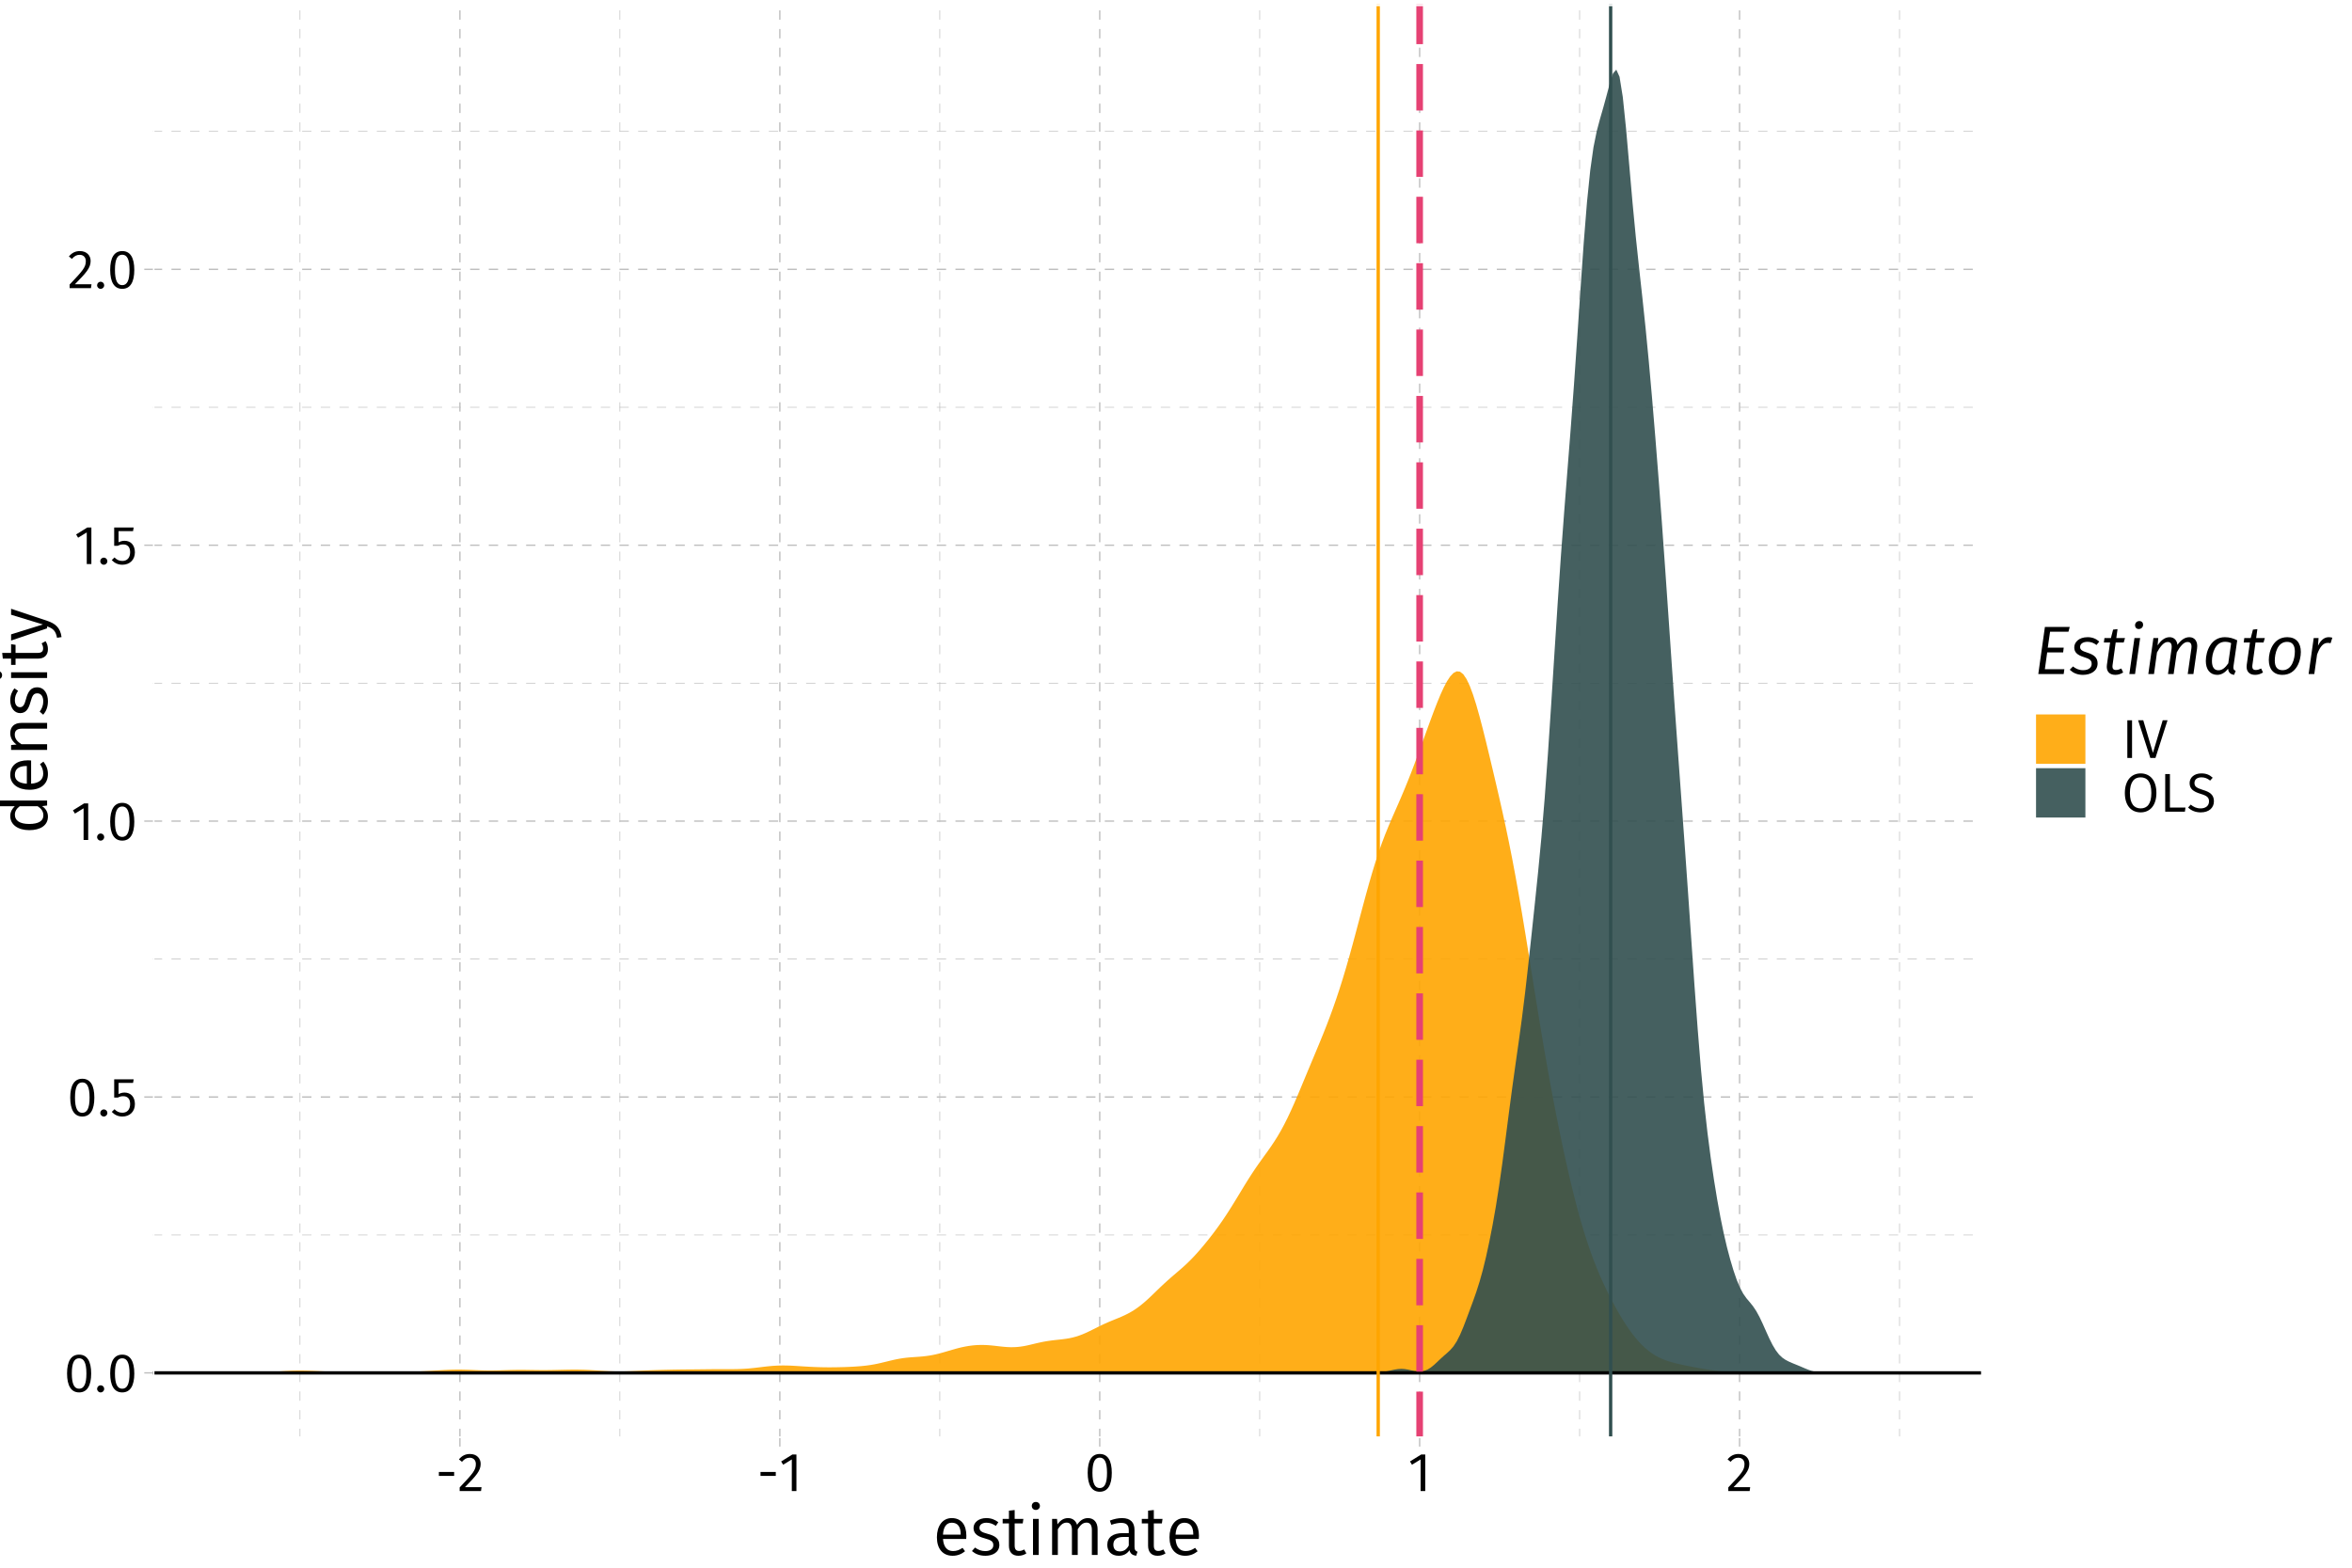 <?xml version="1.0" encoding="UTF-8"?>
<svg xmlns="http://www.w3.org/2000/svg" xmlns:xlink="http://www.w3.org/1999/xlink" width="756pt" height="504pt" viewBox="0 0 756 504" version="1.1">
<defs>
<g>
<symbol overflow="visible" id="glyph0-0">
<path style="stroke:none;" d="M 9.547 -18.469 L 2.156 -18.469 L 2.156 6.156 L 9.547 6.156 Z M 8.609 -17.562 L 8.609 5.25 L 3.125 5.25 L 3.125 -17.562 Z M 5.703 -7.938 C 5.016 -7.938 4.062 -7.719 4.062 -7.25 C 4.062 -7.016 4.219 -6.844 4.484 -6.844 C 4.562 -6.844 4.625 -6.859 4.719 -6.891 C 5.016 -7.031 5.266 -7.094 5.625 -7.094 C 6.516 -7.094 6.703 -6.562 6.703 -5.875 C 6.703 -4.938 6.375 -4.594 5.109 -4.516 L 5.109 -3.047 C 5.109 -2.781 5.312 -2.625 5.547 -2.625 C 5.75 -2.625 5.984 -2.781 5.984 -3.047 L 5.984 -3.828 C 7.156 -4.016 7.656 -4.688 7.656 -5.906 C 7.656 -6.969 7.219 -7.938 5.703 -7.938 Z M 5.547 -2.109 C 5.188 -2.109 4.922 -1.844 4.922 -1.5 C 4.922 -1.125 5.188 -0.844 5.547 -0.844 C 5.891 -0.844 6.156 -1.125 6.156 -1.5 C 6.156 -1.844 5.891 -2.109 5.547 -2.109 Z M 5.547 -2.109 "/>
</symbol>
<symbol overflow="visible" id="glyph0-1">
<path style="stroke:none;" d="M 4.891 -11.922 C 2.312 -11.922 1.016 -9.797 1.016 -5.875 C 1.016 -1.953 2.312 0.219 4.891 0.219 C 7.484 0.219 8.766 -1.953 8.766 -5.859 C 8.766 -9.781 7.484 -11.922 4.891 -11.922 Z M 4.891 -10.75 C 6.406 -10.75 7.234 -9.359 7.234 -5.859 C 7.234 -2.375 6.406 -0.969 4.891 -0.969 C 3.359 -0.969 2.547 -2.375 2.547 -5.875 C 2.547 -9.359 3.359 -10.75 4.891 -10.75 Z M 4.891 -10.75 "/>
</symbol>
<symbol overflow="visible" id="glyph0-2">
<path style="stroke:none;" d="M 2.016 -2.062 C 1.391 -2.062 0.891 -1.547 0.891 -0.938 C 0.891 -0.297 1.391 0.219 2.016 0.219 C 2.688 0.219 3.172 -0.297 3.172 -0.938 C 3.172 -1.547 2.688 -2.062 2.016 -2.062 Z M 2.016 -2.062 "/>
</symbol>
<symbol overflow="visible" id="glyph0-3">
<path style="stroke:none;" d="M 7.547 -11.75 L 1.281 -11.75 L 1.281 -5.875 L 2.453 -5.875 C 3.031 -6.172 3.5 -6.312 4.172 -6.312 C 5.438 -6.312 6.406 -5.641 6.406 -3.797 C 6.406 -2.016 5.438 -1 3.922 -1 C 2.875 -1 2.109 -1.375 1.375 -2.125 L 0.5 -1.266 C 1.391 -0.359 2.453 0.219 3.922 0.219 C 6.344 0.219 7.938 -1.422 7.938 -3.766 C 7.938 -6.094 6.594 -7.484 4.609 -7.484 C 3.938 -7.484 3.312 -7.312 2.688 -7 L 2.688 -10.594 L 7.344 -10.594 Z M 7.547 -11.75 "/>
</symbol>
<symbol overflow="visible" id="glyph0-4">
<path style="stroke:none;" d="M 5.562 -11.75 L 4.25 -11.75 L 0.656 -9.516 L 1.297 -8.469 L 4.078 -10.172 L 4.078 0 L 5.562 0 Z M 5.562 -11.75 "/>
</symbol>
<symbol overflow="visible" id="glyph0-5">
<path style="stroke:none;" d="M 4 -11.922 C 2.531 -11.922 1.422 -11.344 0.469 -10.188 L 1.438 -9.406 C 2.219 -10.297 2.906 -10.719 3.922 -10.719 C 5.109 -10.719 5.906 -9.953 5.906 -8.672 C 5.906 -6.719 4.891 -5.578 0.703 -1.172 L 0.703 0 L 7.562 0 L 7.734 -1.25 L 2.391 -1.25 C 6.062 -4.984 7.453 -6.516 7.453 -8.75 C 7.453 -10.562 6.125 -11.922 4 -11.922 Z M 4 -11.922 "/>
</symbol>
<symbol overflow="visible" id="glyph0-6">
<path style="stroke:none;" d="M 1.094 -4.875 L 6 -4.875 L 6 -6.141 L 1.094 -6.141 Z M 1.094 -4.875 "/>
</symbol>
<symbol overflow="visible" id="glyph0-7">
<path style="stroke:none;" d="M 3.328 -12.109 L 1.812 -12.109 L 1.812 0 L 3.328 0 Z M 3.328 -12.109 "/>
</symbol>
<symbol overflow="visible" id="glyph0-8">
<path style="stroke:none;" d="M 9.594 -12.109 L 8.047 -12.109 L 4.906 -1.641 L 1.797 -12.109 L 0.141 -12.109 L 4.062 0 L 5.719 0 Z M 9.594 -12.109 "/>
</symbol>
<symbol overflow="visible" id="glyph0-9">
<path style="stroke:none;" d="M 6.094 -12.312 C 3.094 -12.312 1.016 -10.016 1.016 -6.016 C 1.016 -1.969 3.078 0.219 6.094 0.219 C 9.109 0.219 11.156 -2.047 11.156 -6.031 C 11.156 -10.109 9.094 -12.312 6.094 -12.312 Z M 6.094 -11.047 C 8.219 -11.047 9.531 -9.578 9.531 -6.031 C 9.531 -2.5 8.203 -1.062 6.094 -1.062 C 4.047 -1.062 2.641 -2.5 2.641 -6.016 C 2.641 -9.578 4.016 -11.047 6.094 -11.047 Z M 6.094 -11.047 "/>
</symbol>
<symbol overflow="visible" id="glyph0-10">
<path style="stroke:none;" d="M 3.328 -12.109 L 1.812 -12.109 L 1.812 0 L 8.141 0 L 8.328 -1.344 L 3.328 -1.344 Z M 3.328 -12.109 "/>
</symbol>
<symbol overflow="visible" id="glyph0-11">
<path style="stroke:none;" d="M 4.734 -12.312 C 2.531 -12.312 0.984 -11.016 0.984 -9.203 C 0.984 -7.359 2.156 -6.453 4.547 -5.734 C 6.609 -5.109 7.219 -4.562 7.219 -3.312 C 7.219 -1.812 6.016 -1.062 4.547 -1.062 C 3.203 -1.062 2.25 -1.531 1.344 -2.281 L 0.5 -1.344 C 1.5 -0.375 2.828 0.219 4.562 0.219 C 7.219 0.219 8.797 -1.25 8.797 -3.359 C 8.797 -5.625 7.234 -6.406 5.25 -7 C 3.062 -7.672 2.547 -8.188 2.547 -9.25 C 2.547 -10.438 3.516 -11.047 4.797 -11.047 C 5.828 -11.047 6.672 -10.734 7.578 -10 L 8.406 -10.922 C 7.422 -11.828 6.391 -12.312 4.734 -12.312 Z M 4.734 -12.312 "/>
</symbol>
<symbol overflow="visible" id="glyph1-0">
<path style="stroke:none;" d="M 11.953 -23.094 L 2.703 -23.094 L 2.703 7.703 L 11.953 7.703 Z M 10.766 -21.953 L 10.766 6.562 L 3.922 6.562 L 3.922 -21.953 Z M 7.125 -9.922 C 6.266 -9.922 5.078 -9.656 5.078 -9.062 C 5.078 -8.781 5.281 -8.562 5.609 -8.562 C 5.703 -8.562 5.781 -8.578 5.891 -8.625 C 6.266 -8.797 6.578 -8.859 7.047 -8.859 C 8.141 -8.859 8.375 -8.203 8.375 -7.344 C 8.375 -6.188 7.969 -5.734 6.375 -5.656 L 6.375 -3.812 C 6.375 -3.469 6.641 -3.281 6.938 -3.281 C 7.188 -3.281 7.484 -3.469 7.484 -3.812 L 7.484 -4.797 C 8.953 -5.016 9.562 -5.859 9.562 -7.391 C 9.562 -8.719 9.016 -9.922 7.125 -9.922 Z M 6.938 -2.641 C 6.484 -2.641 6.156 -2.312 6.156 -1.875 C 6.156 -1.406 6.484 -1.062 6.938 -1.062 C 7.375 -1.062 7.703 -1.406 7.703 -1.875 C 7.703 -2.312 7.375 -2.641 6.938 -2.641 Z M 6.938 -2.641 "/>
</symbol>
<symbol overflow="visible" id="glyph1-1">
<path style="stroke:none;" d="M 10.766 -6.156 C 10.766 -9.656 9.156 -11.844 6.047 -11.844 C 3.109 -11.844 1.297 -9.312 1.297 -5.672 C 1.297 -2 3.172 0.266 6.359 0.266 C 7.938 0.266 9.219 -0.281 10.344 -1.188 L 9.531 -2.281 C 8.516 -1.578 7.656 -1.25 6.484 -1.25 C 4.734 -1.25 3.453 -2.359 3.25 -5.141 L 10.719 -5.141 C 10.734 -5.391 10.766 -5.766 10.766 -6.156 Z M 8.938 -6.516 L 3.25 -6.516 C 3.406 -9.219 4.484 -10.359 6.094 -10.359 C 8.016 -10.359 8.938 -9.016 8.938 -6.688 Z M 8.938 -6.516 "/>
</symbol>
<symbol overflow="visible" id="glyph1-2">
<path style="stroke:none;" d="M 5.219 -11.844 C 2.859 -11.844 1.125 -10.516 1.125 -8.688 C 1.125 -7.062 2.109 -6.031 4.594 -5.375 C 6.891 -4.75 7.484 -4.312 7.484 -3.109 C 7.484 -1.938 6.453 -1.234 4.906 -1.234 C 3.609 -1.234 2.547 -1.672 1.609 -2.375 L 0.609 -1.25 C 1.625 -0.375 2.984 0.266 4.953 0.266 C 7.281 0.266 9.422 -0.859 9.422 -3.219 C 9.422 -5.234 8.047 -6.156 5.609 -6.797 C 3.703 -7.297 3.031 -7.75 3.031 -8.734 C 3.031 -9.719 3.922 -10.359 5.281 -10.359 C 6.375 -10.359 7.266 -10.031 8.297 -9.344 L 9.094 -10.516 C 7.984 -11.359 6.797 -11.844 5.219 -11.844 Z M 5.219 -11.844 "/>
</symbol>
<symbol overflow="visible" id="glyph1-3">
<path style="stroke:none;" d="M 7.156 -1.766 C 6.578 -1.438 6.094 -1.281 5.547 -1.281 C 4.516 -1.281 4.094 -1.844 4.094 -3.062 L 4.094 -10.141 L 6.688 -10.141 L 6.891 -11.578 L 4.094 -11.578 L 4.094 -14.438 L 2.25 -14.234 L 2.25 -11.578 L 0.234 -11.578 L 0.234 -10.141 L 2.25 -10.141 L 2.25 -2.969 C 2.25 -0.859 3.391 0.266 5.297 0.266 C 6.266 0.266 7.109 0 7.859 -0.5 Z M 7.156 -1.766 "/>
</symbol>
<symbol overflow="visible" id="glyph1-4">
<path style="stroke:none;" d="M 3.062 -17.031 C 2.281 -17.031 1.766 -16.484 1.766 -15.75 C 1.766 -15.031 2.281 -14.469 3.062 -14.469 C 3.844 -14.469 4.375 -15.031 4.375 -15.75 C 4.375 -16.484 3.844 -17.031 3.062 -17.031 Z M 4 -11.578 L 2.156 -11.578 L 2.156 0 L 4 0 Z M 4 -11.578 "/>
</symbol>
<symbol overflow="visible" id="glyph1-5">
<path style="stroke:none;" d="M 13.688 -11.844 C 12.125 -11.844 11.016 -10.953 10.188 -9.688 C 9.766 -11.016 8.734 -11.844 7.281 -11.844 C 5.781 -11.844 4.703 -11.016 3.891 -9.828 L 3.734 -11.578 L 2.156 -11.578 L 2.156 0 L 4 0 L 4 -8.25 C 4.797 -9.531 5.562 -10.391 6.844 -10.391 C 7.781 -10.391 8.531 -9.812 8.531 -8.031 L 8.531 0 L 10.391 0 L 10.391 -8.25 C 11.203 -9.531 11.953 -10.391 13.25 -10.391 C 14.188 -10.391 14.938 -9.812 14.938 -8.031 L 14.938 0 L 16.781 0 L 16.781 -8.297 C 16.781 -10.469 15.578 -11.844 13.688 -11.844 Z M 13.688 -11.844 "/>
</symbol>
<symbol overflow="visible" id="glyph1-6">
<path style="stroke:none;" d="M 9.812 -2.656 L 9.812 -8.031 C 9.812 -10.422 8.562 -11.844 5.812 -11.844 C 4.531 -11.844 3.281 -11.578 1.891 -11.047 L 2.359 -9.688 C 3.547 -10.094 4.594 -10.312 5.484 -10.312 C 7.156 -10.312 7.969 -9.656 7.969 -7.938 L 7.969 -7.016 L 6.078 -7.016 C 2.906 -7.016 1.062 -5.703 1.062 -3.234 C 1.062 -1.172 2.422 0.266 4.703 0.266 C 6.141 0.266 7.375 -0.281 8.188 -1.516 C 8.484 -0.359 9.219 0.109 10.344 0.266 L 10.781 -1.031 C 10.156 -1.25 9.812 -1.578 9.812 -2.656 Z M 5.125 -1.141 C 3.734 -1.141 3.016 -1.906 3.016 -3.328 C 3.016 -4.969 4.156 -5.781 6.312 -5.781 L 7.969 -5.781 L 7.969 -3.031 C 7.297 -1.781 6.375 -1.141 5.125 -1.141 Z M 5.125 -1.141 "/>
</symbol>
<symbol overflow="visible" id="glyph2-0">
<path style="stroke:none;" d="M -23.094 -11.953 L -23.094 -2.703 L 7.703 -2.703 L 7.703 -11.953 Z M -21.953 -10.766 L 6.562 -10.766 L 6.562 -3.922 L -21.953 -3.922 Z M -9.922 -7.125 C -9.922 -6.266 -9.656 -5.078 -9.062 -5.078 C -8.781 -5.078 -8.562 -5.281 -8.562 -5.609 C -8.562 -5.703 -8.578 -5.781 -8.625 -5.891 C -8.797 -6.266 -8.859 -6.578 -8.859 -7.047 C -8.859 -8.141 -8.203 -8.375 -7.344 -8.375 C -6.188 -8.375 -5.734 -7.969 -5.656 -6.375 L -3.812 -6.375 C -3.469 -6.375 -3.281 -6.641 -3.281 -6.938 C -3.281 -7.188 -3.469 -7.484 -3.812 -7.484 L -4.797 -7.484 C -5.016 -8.953 -5.859 -9.562 -7.391 -9.562 C -8.719 -9.562 -9.922 -9.016 -9.922 -7.125 Z M -2.641 -6.938 C -2.641 -6.484 -2.312 -6.156 -1.875 -6.156 C -1.406 -6.156 -1.062 -6.484 -1.062 -6.938 C -1.062 -7.375 -1.406 -7.703 -1.875 -7.703 C -2.312 -7.703 -2.641 -7.375 -2.641 -6.938 Z M -2.641 -6.938 "/>
</symbol>
<symbol overflow="visible" id="glyph2-1">
<path style="stroke:none;" d="M -16.453 -9.094 L -10.391 -9.094 C -11.172 -8.344 -11.844 -7.344 -11.844 -5.938 C -11.844 -3.109 -9.281 -1.406 -5.734 -1.406 C -2.109 -1.406 0.266 -2.969 0.266 -5.766 C 0.266 -7.234 -0.484 -8.406 -1.625 -9.125 L 0 -9.328 L 0 -10.938 L -16.234 -10.938 Z M -1.203 -6.141 C -1.203 -4.406 -2.688 -3.391 -5.766 -3.391 C -8.844 -3.391 -10.359 -4.531 -10.359 -6.344 C -10.359 -7.547 -9.75 -8.375 -8.797 -9.094 L -3.031 -9.094 C -1.875 -8.312 -1.203 -7.484 -1.203 -6.141 Z M -1.203 -6.141 "/>
</symbol>
<symbol overflow="visible" id="glyph2-2">
<path style="stroke:none;" d="M -6.156 -10.766 C -9.656 -10.766 -11.844 -9.156 -11.844 -6.047 C -11.844 -3.109 -9.312 -1.297 -5.672 -1.297 C -2 -1.297 0.266 -3.172 0.266 -6.359 C 0.266 -7.938 -0.281 -9.219 -1.188 -10.344 L -2.281 -9.531 C -1.578 -8.516 -1.25 -7.656 -1.25 -6.484 C -1.25 -4.734 -2.359 -3.453 -5.141 -3.25 L -5.141 -10.719 C -5.391 -10.734 -5.766 -10.766 -6.156 -10.766 Z M -6.516 -8.938 L -6.516 -3.25 C -9.219 -3.406 -10.359 -4.484 -10.359 -6.094 C -10.359 -8.016 -9.016 -8.938 -6.688 -8.938 Z M -6.516 -8.938 "/>
</symbol>
<symbol overflow="visible" id="glyph2-3">
<path style="stroke:none;" d="M -11.844 -7.531 C -11.844 -5.969 -11.016 -4.75 -9.828 -3.891 L -11.578 -3.734 L -11.578 -2.156 L 0 -2.156 L 0 -4 L -8.25 -4 C -9.531 -4.797 -10.391 -5.719 -10.391 -7.078 C -10.391 -8.266 -9.812 -9 -8.031 -9 L 0 -9 L 0 -10.844 L -8.297 -10.844 C -10.5 -10.844 -11.844 -9.641 -11.844 -7.531 Z M -11.844 -7.531 "/>
</symbol>
<symbol overflow="visible" id="glyph2-4">
<path style="stroke:none;" d="M -11.844 -5.219 C -11.844 -2.859 -10.516 -1.125 -8.688 -1.125 C -7.062 -1.125 -6.031 -2.109 -5.375 -4.594 C -4.75 -6.891 -4.312 -7.484 -3.109 -7.484 C -1.938 -7.484 -1.234 -6.453 -1.234 -4.906 C -1.234 -3.609 -1.672 -2.547 -2.375 -1.609 L -1.25 -0.609 C -0.375 -1.625 0.266 -2.984 0.266 -4.953 C 0.266 -7.281 -0.859 -9.422 -3.219 -9.422 C -5.234 -9.422 -6.156 -8.047 -6.797 -5.609 C -7.297 -3.703 -7.75 -3.031 -8.734 -3.031 C -9.719 -3.031 -10.359 -3.922 -10.359 -5.281 C -10.359 -6.375 -10.031 -7.266 -9.344 -8.297 L -10.516 -9.094 C -11.359 -7.984 -11.844 -6.797 -11.844 -5.219 Z M -11.844 -5.219 "/>
</symbol>
<symbol overflow="visible" id="glyph2-5">
<path style="stroke:none;" d="M -17.031 -3.062 C -17.031 -2.281 -16.484 -1.766 -15.75 -1.766 C -15.031 -1.766 -14.469 -2.281 -14.469 -3.062 C -14.469 -3.844 -15.031 -4.375 -15.75 -4.375 C -16.484 -4.375 -17.031 -3.844 -17.031 -3.062 Z M -11.578 -4 L -11.578 -2.156 L 0 -2.156 L 0 -4 Z M -11.578 -4 "/>
</symbol>
<symbol overflow="visible" id="glyph2-6">
<path style="stroke:none;" d="M -1.766 -7.156 C -1.438 -6.578 -1.281 -6.094 -1.281 -5.547 C -1.281 -4.516 -1.844 -4.094 -3.062 -4.094 L -10.141 -4.094 L -10.141 -6.688 L -11.578 -6.891 L -11.578 -4.094 L -14.438 -4.094 L -14.234 -2.25 L -11.578 -2.25 L -11.578 -0.234 L -10.141 -0.234 L -10.141 -2.25 L -2.969 -2.25 C -0.859 -2.25 0.266 -3.391 0.266 -5.297 C 0.266 -6.266 0 -7.109 -0.5 -7.859 Z M -1.766 -7.156 "/>
</symbol>
<symbol overflow="visible" id="glyph2-7">
<path style="stroke:none;" d="M -11.578 -10.453 L -11.578 -8.531 L -1.344 -5.406 L -11.578 -2.219 L -11.578 -0.234 L 0 -4.156 L 0 -4.797 C 1.844 -4.109 2.75 -3.469 3.188 -1.125 L 4.641 -1.344 C 4.25 -4.438 2.531 -5.734 0.062 -6.562 Z M -11.578 -10.453 "/>
</symbol>
<symbol overflow="visible" id="glyph3-0">
<path style="stroke:none;" d="M 14.297 -23.094 L 5.125 -23.094 L 0.766 7.703 L 9.938 7.703 Z M 12.938 -21.953 L 8.906 6.562 L 2.141 6.562 L 6.156 -21.953 Z M 7.562 -9.922 C 6.75 -9.922 5.594 -9.719 5.516 -9.172 C 5.453 -8.844 5.672 -8.562 6.047 -8.562 C 6.094 -8.562 6.188 -8.562 6.312 -8.578 C 6.672 -8.781 7 -8.859 7.5 -8.859 C 8.562 -8.859 8.672 -8.266 8.562 -7.453 C 8.375 -6.25 7.875 -5.734 6.266 -5.656 L 6.047 -3.875 C 6 -3.547 6.266 -3.281 6.594 -3.281 C 6.812 -3.281 7.109 -3.406 7.156 -3.734 L 7.328 -4.797 C 8.828 -5.016 9.5 -5.781 9.703 -7.281 C 9.906 -8.641 9.484 -9.922 7.562 -9.922 Z M 6.359 -2.641 C 5.969 -2.641 5.625 -2.375 5.594 -1.984 C 5.5 -1.469 5.812 -1.062 6.297 -1.062 C 6.688 -1.062 7.016 -1.344 7.078 -1.766 C 7.156 -2.25 6.844 -2.641 6.359 -2.641 Z M 6.359 -2.641 "/>
</symbol>
<symbol overflow="visible" id="glyph3-1">
<path style="stroke:none;" d="M 11.547 -15.141 L 3.562 -15.141 L 1.438 0 L 9.594 0 L 9.812 -1.547 L 3.547 -1.547 L 4.297 -6.953 L 9.422 -6.953 L 9.609 -8.484 L 4.484 -8.484 L 5.219 -13.594 L 11.125 -13.594 Z M 11.547 -15.141 "/>
</symbol>
<symbol overflow="visible" id="glyph3-2">
<path style="stroke:none;" d="M 5.766 -11.844 C 2.859 -11.844 1.469 -10.141 1.469 -8.578 C 1.469 -7.047 2.328 -6.141 4.578 -5.438 C 6.469 -4.859 7.062 -4.422 7.062 -3.234 C 7.062 -2.312 6.359 -1.234 4.312 -1.234 C 2.984 -1.234 1.938 -1.719 1.062 -2.438 L 0.016 -1.391 C 0.922 -0.5 2.25 0.266 4.25 0.266 C 6.75 0.266 8.969 -0.953 8.969 -3.406 C 8.969 -5.219 7.922 -6.156 5.719 -6.859 C 4.062 -7.375 3.344 -7.766 3.344 -8.688 C 3.344 -9.719 4.297 -10.359 5.734 -10.359 C 6.797 -10.359 7.75 -10.016 8.609 -9.328 L 9.5 -10.422 C 8.531 -11.312 7.344 -11.844 5.766 -11.844 Z M 5.766 -11.844 "/>
</symbol>
<symbol overflow="visible" id="glyph3-3">
<path style="stroke:none;" d="M 4.641 -10.141 L 7.219 -10.141 L 7.641 -11.578 L 4.844 -11.578 L 5.234 -14.438 L 3.812 -14.281 L 3.109 -11.578 L 1.031 -11.578 L 0.844 -10.141 L 2.844 -10.141 L 1.828 -3.031 C 1.516 -0.922 2.578 0.266 4.516 0.266 C 5.391 0.266 6.219 0.016 7.047 -0.5 L 6.453 -1.781 C 5.828 -1.469 5.328 -1.297 4.734 -1.297 C 3.812 -1.297 3.469 -1.797 3.656 -3.016 Z M 4.641 -10.141 "/>
</symbol>
<symbol overflow="visible" id="glyph3-4">
<path style="stroke:none;" d="M 4.328 -14.469 C 5.125 -14.469 5.734 -15.062 5.734 -15.859 C 5.734 -16.516 5.281 -17.031 4.531 -17.031 C 3.734 -17.031 3.141 -16.438 3.141 -15.641 C 3.141 -14.984 3.609 -14.469 4.328 -14.469 Z M 4.781 -11.578 L 2.953 -11.578 L 1.312 0 L 3.141 0 Z M 4.781 -11.578 "/>
</symbol>
<symbol overflow="visible" id="glyph3-5">
<path style="stroke:none;" d="M 14.516 -11.844 C 13.047 -11.844 11.812 -10.953 10.672 -9.375 C 10.516 -10.984 9.453 -11.844 8.156 -11.844 C 6.594 -11.844 5.375 -10.797 4.297 -9.203 L 4.516 -11.578 L 2.953 -11.578 L 1.312 0 L 3.141 0 L 4.094 -6.938 C 5.062 -8.688 6.219 -10.297 7.531 -10.297 C 8.375 -10.297 9.016 -9.875 8.781 -8.094 L 7.641 0 L 9.453 0 L 10.453 -6.969 C 11.438 -8.719 12.609 -10.297 13.875 -10.297 C 14.766 -10.297 15.406 -9.875 15.141 -8.094 L 13.984 0 L 15.812 0 L 16.984 -8.234 C 17.297 -10.422 16.266 -11.844 14.516 -11.844 Z M 14.516 -11.844 "/>
</symbol>
<symbol overflow="visible" id="glyph3-6">
<path style="stroke:none;" d="M 7.266 -11.844 C 2.797 -11.844 1.141 -7.344 1.141 -4.188 C 1.141 -1.5 2.469 0.266 4.812 0.266 C 6.203 0.266 7.406 -0.531 8.297 -1.719 C 8.406 -0.438 9.109 0.094 10.234 0.266 L 10.734 -1.016 C 10.016 -1.297 9.922 -1.766 10.047 -2.625 L 11.234 -10.844 C 9.969 -11.469 8.75 -11.844 7.266 -11.844 Z M 7.297 -10.359 C 8.125 -10.359 8.672 -10.234 9.281 -9.938 L 8.359 -3.438 C 7.453 -2.141 6.516 -1.203 5.188 -1.203 C 3.875 -1.203 3.109 -2.156 3.109 -4.188 C 3.109 -6.781 4.25 -10.359 7.297 -10.359 Z M 7.297 -10.359 "/>
</symbol>
<symbol overflow="visible" id="glyph3-7">
<path style="stroke:none;" d="M 5.562 0.266 C 10.078 0.266 11.484 -4.266 11.484 -7.078 C 11.484 -10.031 9.969 -11.844 7.125 -11.844 C 2.641 -11.844 1.188 -7.375 1.188 -4.516 C 1.188 -1.562 2.734 0.266 5.562 0.266 Z M 5.609 -1.234 C 3.984 -1.234 3.109 -2.219 3.109 -4.312 C 3.109 -6.578 3.953 -10.344 7.062 -10.344 C 8.688 -10.344 9.562 -9.344 9.562 -7.266 C 9.562 -5 8.719 -1.234 5.609 -1.234 Z M 5.609 -1.234 "/>
</symbol>
<symbol overflow="visible" id="glyph3-8">
<path style="stroke:none;" d="M 7.766 -11.844 C 6.406 -11.844 5.219 -10.938 4.328 -9.094 L 4.516 -11.578 L 2.953 -11.578 L 1.312 0 L 3.141 0 L 4.031 -6.25 C 4.891 -8.625 5.922 -10.016 7.453 -10.016 C 7.812 -10.016 8.078 -9.984 8.375 -9.906 L 8.938 -11.688 C 8.609 -11.766 8.203 -11.844 7.766 -11.844 Z M 7.766 -11.844 "/>
</symbol>
</g>
<clipPath id="clip1">
  <path d="M 49.113 1.441 L 638 1.441 L 638 463 L 49.113 463 Z M 49.113 1.441 "/>
</clipPath>
<clipPath id="clip2">
  <path d="M 49.113 396 L 638 396 L 638 398 L 49.113 398 Z M 49.113 396 "/>
</clipPath>
<clipPath id="clip3">
  <path d="M 49.113 308 L 638 308 L 638 309 L 49.113 309 Z M 49.113 308 "/>
</clipPath>
<clipPath id="clip4">
  <path d="M 49.113 219 L 638 219 L 638 220 L 49.113 220 Z M 49.113 219 "/>
</clipPath>
<clipPath id="clip5">
  <path d="M 49.113 130 L 638 130 L 638 132 L 49.113 132 Z M 49.113 130 "/>
</clipPath>
<clipPath id="clip6">
  <path d="M 49.113 42 L 638 42 L 638 43 L 49.113 43 Z M 49.113 42 "/>
</clipPath>
<clipPath id="clip7">
  <path d="M 96 1.441 L 97 1.441 L 97 463 L 96 463 Z M 96 1.441 "/>
</clipPath>
<clipPath id="clip8">
  <path d="M 199 1.441 L 200 1.441 L 200 463 L 199 463 Z M 199 1.441 "/>
</clipPath>
<clipPath id="clip9">
  <path d="M 301 1.441 L 303 1.441 L 303 463 L 301 463 Z M 301 1.441 "/>
</clipPath>
<clipPath id="clip10">
  <path d="M 404 1.441 L 406 1.441 L 406 463 L 404 463 Z M 404 1.441 "/>
</clipPath>
<clipPath id="clip11">
  <path d="M 507 1.441 L 508 1.441 L 508 463 L 507 463 Z M 507 1.441 "/>
</clipPath>
<clipPath id="clip12">
  <path d="M 610 1.441 L 611 1.441 L 611 463 L 610 463 Z M 610 1.441 "/>
</clipPath>
<clipPath id="clip13">
  <path d="M 49.113 441 L 638 441 L 638 442 L 49.113 442 Z M 49.113 441 "/>
</clipPath>
<clipPath id="clip14">
  <path d="M 49.113 352 L 638 352 L 638 353 L 49.113 353 Z M 49.113 352 "/>
</clipPath>
<clipPath id="clip15">
  <path d="M 49.113 263 L 638 263 L 638 265 L 49.113 265 Z M 49.113 263 "/>
</clipPath>
<clipPath id="clip16">
  <path d="M 49.113 175 L 638 175 L 638 176 L 49.113 176 Z M 49.113 175 "/>
</clipPath>
<clipPath id="clip17">
  <path d="M 49.113 86 L 638 86 L 638 87 L 49.113 87 Z M 49.113 86 "/>
</clipPath>
<clipPath id="clip18">
  <path d="M 147 1.441 L 149 1.441 L 149 463 L 147 463 Z M 147 1.441 "/>
</clipPath>
<clipPath id="clip19">
  <path d="M 250 1.441 L 251 1.441 L 251 463 L 250 463 Z M 250 1.441 "/>
</clipPath>
<clipPath id="clip20">
  <path d="M 353 1.441 L 354 1.441 L 354 463 L 353 463 Z M 353 1.441 "/>
</clipPath>
<clipPath id="clip21">
  <path d="M 456 1.441 L 457 1.441 L 457 463 L 456 463 Z M 456 1.441 "/>
</clipPath>
<clipPath id="clip22">
  <path d="M 558 1.441 L 560 1.441 L 560 463 L 558 463 Z M 558 1.441 "/>
</clipPath>
<clipPath id="clip23">
  <path d="M 49.113 440 L 638 440 L 638 442 L 49.113 442 Z M 49.113 440 "/>
</clipPath>
<clipPath id="clip24">
  <path d="M 455 1.441 L 458 1.441 L 458 463.328 L 455 463.328 Z M 455 1.441 "/>
</clipPath>
<clipPath id="clip25">
  <path d="M 517 1.441 L 519 1.441 L 519 463 L 517 463 Z M 517 1.441 "/>
</clipPath>
<clipPath id="clip26">
  <path d="M 442 1.441 L 444 1.441 L 444 463 L 442 463 Z M 442 1.441 "/>
</clipPath>
<clipPath id="clip27">
  <path d="M 49.113 1.441 L 638 1.441 L 638 463 L 49.113 463 Z M 49.113 1.441 "/>
</clipPath>
</defs>
<g id="surface59">
<rect x="0" y="0" width="756" height="504" style="fill:rgb(100%,100%,100%);fill-opacity:1;stroke:none;"/>
<rect x="0" y="0" width="756" height="504" style="fill:rgb(100%,100%,100%);fill-opacity:1;stroke:none;"/>
<g clip-path="url(#clip1)" clip-rule="nonzero">
<path style="fill:none;stroke-width:1.067;stroke-linecap:round;stroke-linejoin:round;stroke:rgb(100%,100%,100%);stroke-opacity:1;stroke-miterlimit:10;" d="M 49.113 462.328 L 637.293 462.328 L 637.293 1.441 L 49.113 1.441 Z M 49.113 462.328 "/>
</g>
<g clip-path="url(#clip2)" clip-rule="nonzero">
<path style="fill:none;stroke-width:0.213;stroke-linecap:butt;stroke-linejoin:round;stroke:rgb(74.51%,74.51%,74.51%);stroke-opacity:1;stroke-dasharray:3,3;stroke-miterlimit:10;" d="M 49.113 397.027 L 637.293 397.027 "/>
</g>
<g clip-path="url(#clip3)" clip-rule="nonzero">
<path style="fill:none;stroke-width:0.213;stroke-linecap:butt;stroke-linejoin:round;stroke:rgb(74.51%,74.51%,74.51%);stroke-opacity:1;stroke-dasharray:3,3;stroke-miterlimit:10;" d="M 49.113 308.332 L 637.293 308.332 "/>
</g>
<g clip-path="url(#clip4)" clip-rule="nonzero">
<path style="fill:none;stroke-width:0.213;stroke-linecap:butt;stroke-linejoin:round;stroke:rgb(74.51%,74.51%,74.51%);stroke-opacity:1;stroke-dasharray:3,3;stroke-miterlimit:10;" d="M 49.113 219.633 L 637.293 219.633 "/>
</g>
<g clip-path="url(#clip5)" clip-rule="nonzero">
<path style="fill:none;stroke-width:0.213;stroke-linecap:butt;stroke-linejoin:round;stroke:rgb(74.51%,74.51%,74.51%);stroke-opacity:1;stroke-dasharray:3,3;stroke-miterlimit:10;" d="M 49.113 130.938 L 637.293 130.938 "/>
</g>
<g clip-path="url(#clip6)" clip-rule="nonzero">
<path style="fill:none;stroke-width:0.213;stroke-linecap:butt;stroke-linejoin:round;stroke:rgb(74.51%,74.51%,74.51%);stroke-opacity:1;stroke-dasharray:3,3;stroke-miterlimit:10;" d="M 49.113 42.238 L 637.293 42.238 "/>
</g>
<g clip-path="url(#clip7)" clip-rule="nonzero">
<path style="fill:none;stroke-width:0.213;stroke-linecap:butt;stroke-linejoin:round;stroke:rgb(74.51%,74.51%,74.51%);stroke-opacity:1;stroke-dasharray:3,3;stroke-miterlimit:10;" d="M 96.414 462.328 L 96.414 1.441 "/>
</g>
<g clip-path="url(#clip8)" clip-rule="nonzero">
<path style="fill:none;stroke-width:0.213;stroke-linecap:butt;stroke-linejoin:round;stroke:rgb(74.51%,74.51%,74.51%);stroke-opacity:1;stroke-dasharray:3,3;stroke-miterlimit:10;" d="M 199.242 462.328 L 199.242 1.441 "/>
</g>
<g clip-path="url(#clip9)" clip-rule="nonzero">
<path style="fill:none;stroke-width:0.213;stroke-linecap:butt;stroke-linejoin:round;stroke:rgb(74.51%,74.51%,74.51%);stroke-opacity:1;stroke-dasharray:3,3;stroke-miterlimit:10;" d="M 302.074 462.328 L 302.074 1.441 "/>
</g>
<g clip-path="url(#clip10)" clip-rule="nonzero">
<path style="fill:none;stroke-width:0.213;stroke-linecap:butt;stroke-linejoin:round;stroke:rgb(74.51%,74.51%,74.51%);stroke-opacity:1;stroke-dasharray:3,3;stroke-miterlimit:10;" d="M 404.902 462.328 L 404.902 1.441 "/>
</g>
<g clip-path="url(#clip11)" clip-rule="nonzero">
<path style="fill:none;stroke-width:0.213;stroke-linecap:butt;stroke-linejoin:round;stroke:rgb(74.51%,74.51%,74.51%);stroke-opacity:1;stroke-dasharray:3,3;stroke-miterlimit:10;" d="M 507.73 462.328 L 507.73 1.441 "/>
</g>
<g clip-path="url(#clip12)" clip-rule="nonzero">
<path style="fill:none;stroke-width:0.213;stroke-linecap:butt;stroke-linejoin:round;stroke:rgb(74.51%,74.51%,74.51%);stroke-opacity:1;stroke-dasharray:3,3;stroke-miterlimit:10;" d="M 610.559 462.328 L 610.559 1.441 "/>
</g>
<g clip-path="url(#clip13)" clip-rule="nonzero">
<path style="fill:none;stroke-width:0.427;stroke-linecap:butt;stroke-linejoin:round;stroke:rgb(74.51%,74.51%,74.51%);stroke-opacity:1;stroke-dasharray:3,3;stroke-miterlimit:10;" d="M 49.113 441.375 L 637.293 441.375 "/>
</g>
<g clip-path="url(#clip14)" clip-rule="nonzero">
<path style="fill:none;stroke-width:0.427;stroke-linecap:butt;stroke-linejoin:round;stroke:rgb(74.51%,74.51%,74.51%);stroke-opacity:1;stroke-dasharray:3,3;stroke-miterlimit:10;" d="M 49.113 352.68 L 637.293 352.68 "/>
</g>
<g clip-path="url(#clip15)" clip-rule="nonzero">
<path style="fill:none;stroke-width:0.427;stroke-linecap:butt;stroke-linejoin:round;stroke:rgb(74.51%,74.51%,74.51%);stroke-opacity:1;stroke-dasharray:3,3;stroke-miterlimit:10;" d="M 49.113 263.98 L 637.293 263.98 "/>
</g>
<g clip-path="url(#clip16)" clip-rule="nonzero">
<path style="fill:none;stroke-width:0.427;stroke-linecap:butt;stroke-linejoin:round;stroke:rgb(74.51%,74.51%,74.51%);stroke-opacity:1;stroke-dasharray:3,3;stroke-miterlimit:10;" d="M 49.113 175.285 L 637.293 175.285 "/>
</g>
<g clip-path="url(#clip17)" clip-rule="nonzero">
<path style="fill:none;stroke-width:0.427;stroke-linecap:butt;stroke-linejoin:round;stroke:rgb(74.51%,74.51%,74.51%);stroke-opacity:1;stroke-dasharray:3,3;stroke-miterlimit:10;" d="M 49.113 86.586 L 637.293 86.586 "/>
</g>
<g clip-path="url(#clip18)" clip-rule="nonzero">
<path style="fill:none;stroke-width:0.427;stroke-linecap:butt;stroke-linejoin:round;stroke:rgb(74.51%,74.51%,74.51%);stroke-opacity:1;stroke-dasharray:3,3;stroke-miterlimit:10;" d="M 147.828 462.328 L 147.828 1.441 "/>
</g>
<g clip-path="url(#clip19)" clip-rule="nonzero">
<path style="fill:none;stroke-width:0.427;stroke-linecap:butt;stroke-linejoin:round;stroke:rgb(74.51%,74.51%,74.51%);stroke-opacity:1;stroke-dasharray:3,3;stroke-miterlimit:10;" d="M 250.66 462.328 L 250.66 1.441 "/>
</g>
<g clip-path="url(#clip20)" clip-rule="nonzero">
<path style="fill:none;stroke-width:0.427;stroke-linecap:butt;stroke-linejoin:round;stroke:rgb(74.51%,74.51%,74.51%);stroke-opacity:1;stroke-dasharray:3,3;stroke-miterlimit:10;" d="M 353.488 462.328 L 353.488 1.441 "/>
</g>
<g clip-path="url(#clip21)" clip-rule="nonzero">
<path style="fill:none;stroke-width:0.427;stroke-linecap:butt;stroke-linejoin:round;stroke:rgb(74.51%,74.51%,74.51%);stroke-opacity:1;stroke-dasharray:3,3;stroke-miterlimit:10;" d="M 456.316 462.328 L 456.316 1.441 "/>
</g>
<g clip-path="url(#clip22)" clip-rule="nonzero">
<path style="fill:none;stroke-width:0.427;stroke-linecap:butt;stroke-linejoin:round;stroke:rgb(74.51%,74.51%,74.51%);stroke-opacity:1;stroke-dasharray:3,3;stroke-miterlimit:10;" d="M 559.145 462.328 L 559.145 1.441 "/>
</g>
<path style=" stroke:none;fill-rule:nonzero;fill:rgb(100%,64.706%,0%);fill-opacity:0.902;" d="M 75.852 441.371 L 76.895 441.367 L 77.941 441.363 L 78.988 441.355 L 81.082 441.324 L 82.129 441.301 L 83.176 441.27 L 84.223 441.23 L 85.266 441.184 L 86.312 441.129 L 87.359 441.062 L 89.453 440.922 L 90.5 440.848 L 91.547 440.777 L 92.594 440.719 L 93.637 440.668 L 94.684 440.633 L 95.73 440.617 L 96.777 440.613 L 97.824 440.629 L 98.871 440.652 L 99.918 440.691 L 100.965 440.734 L 102.008 440.785 L 103.055 440.836 L 104.102 440.883 L 105.148 440.934 L 107.242 441.027 L 109.336 441.113 L 110.379 441.152 L 111.426 441.191 L 113.52 441.254 L 114.566 441.281 L 116.66 441.32 L 117.707 441.332 L 118.75 441.34 L 120.844 441.34 L 121.891 441.332 L 122.938 441.32 L 123.984 441.305 L 125.031 441.285 L 127.125 441.23 L 128.168 441.195 L 129.215 441.156 L 131.309 441.07 L 133.402 440.977 L 134.449 440.926 L 135.496 440.871 L 136.539 440.816 L 137.586 440.758 L 138.633 440.695 L 139.68 440.629 L 141.773 440.504 L 142.82 440.445 L 143.867 440.395 L 144.91 440.355 L 145.957 440.328 L 147.004 440.316 L 148.051 440.316 L 149.098 440.336 L 150.145 440.363 L 151.191 440.402 L 152.238 440.449 L 153.281 440.492 L 154.328 440.535 L 155.375 440.566 L 156.422 440.59 L 157.469 440.598 L 158.516 440.59 L 159.562 440.574 L 160.609 440.547 L 161.652 440.512 L 163.746 440.449 L 164.793 440.422 L 165.84 440.406 L 166.887 440.398 L 167.934 440.398 L 168.98 440.406 L 170.023 440.422 L 172.117 440.453 L 173.164 440.465 L 174.211 440.473 L 175.258 440.473 L 176.305 440.465 L 177.352 440.449 L 178.398 440.43 L 179.441 440.406 L 180.488 440.379 L 181.535 440.355 L 182.582 440.336 L 183.629 440.32 L 184.676 440.316 L 185.723 440.32 L 186.77 440.34 L 187.812 440.367 L 188.859 440.41 L 189.906 440.465 L 190.953 440.527 L 192 440.594 L 194.094 440.734 L 195.141 440.797 L 196.184 440.848 L 197.23 440.883 L 198.277 440.906 L 199.324 440.91 L 200.371 440.902 L 201.418 440.875 L 202.465 440.836 L 203.512 440.789 L 204.555 440.738 L 205.602 440.684 L 206.648 440.633 L 208.742 440.539 L 209.789 440.5 L 210.836 440.465 L 211.883 440.434 L 212.926 440.402 L 213.973 440.375 L 216.066 440.328 L 217.113 440.309 L 219.207 440.277 L 220.254 440.266 L 221.297 440.258 L 223.391 440.242 L 228.625 440.184 L 229.672 440.176 L 230.715 440.172 L 231.762 440.168 L 233.855 440.176 L 234.902 440.172 L 235.949 440.164 L 236.996 440.148 L 238.043 440.113 L 239.086 440.062 L 240.133 439.996 L 241.18 439.906 L 242.227 439.801 L 243.273 439.68 L 244.32 439.555 L 245.367 439.426 L 246.414 439.305 L 247.457 439.199 L 248.504 439.109 L 249.551 439.047 L 250.598 439.004 L 251.645 438.988 L 252.691 439 L 253.738 439.027 L 254.785 439.074 L 255.828 439.137 L 256.875 439.199 L 257.922 439.27 L 260.016 439.395 L 261.062 439.449 L 262.109 439.492 L 263.156 439.531 L 264.199 439.555 L 265.246 439.574 L 266.293 439.582 L 267.34 439.578 L 268.387 439.57 L 269.434 439.551 L 270.48 439.527 L 271.527 439.496 L 272.57 439.457 L 273.617 439.41 L 274.664 439.352 L 275.711 439.281 L 276.758 439.199 L 277.805 439.094 L 278.852 438.969 L 279.898 438.82 L 280.945 438.641 L 281.988 438.43 L 283.035 438.199 L 284.082 437.949 L 285.129 437.695 L 286.176 437.438 L 287.223 437.191 L 288.27 436.969 L 289.316 436.777 L 290.359 436.617 L 291.406 436.488 L 292.453 436.391 L 293.5 436.312 L 294.547 436.242 L 295.594 436.168 L 296.641 436.074 L 297.688 435.957 L 298.73 435.809 L 299.777 435.625 L 300.824 435.402 L 301.871 435.145 L 302.918 434.863 L 303.965 434.562 L 306.059 433.945 L 307.102 433.648 L 308.148 433.371 L 309.195 433.121 L 310.242 432.906 L 311.289 432.723 L 312.336 432.578 L 313.383 432.473 L 314.43 432.41 L 315.473 432.387 L 316.52 432.406 L 317.566 432.457 L 318.613 432.543 L 319.66 432.652 L 320.707 432.773 L 321.754 432.891 L 322.801 432.996 L 323.848 433.074 L 324.891 433.113 L 325.938 433.102 L 326.984 433.043 L 328.031 432.926 L 329.078 432.766 L 330.125 432.559 L 331.172 432.32 L 332.219 432.07 L 333.262 431.82 L 334.309 431.586 L 335.355 431.371 L 336.402 431.184 L 337.449 431.027 L 338.496 430.891 L 339.543 430.773 L 340.59 430.664 L 341.633 430.543 L 342.68 430.402 L 343.727 430.227 L 344.773 430 L 345.82 429.719 L 346.867 429.379 L 347.914 428.984 L 348.961 428.539 L 350.004 428.051 L 351.051 427.539 L 353.145 426.492 L 354.191 425.984 L 355.238 425.496 L 356.285 425.035 L 357.332 424.598 L 358.375 424.172 L 359.422 423.746 L 360.469 423.305 L 361.516 422.828 L 362.562 422.309 L 363.609 421.73 L 364.656 421.082 L 365.703 420.363 L 366.746 419.566 L 367.793 418.699 L 368.84 417.77 L 369.887 416.793 L 370.934 415.785 L 371.98 414.773 L 373.027 413.766 L 374.074 412.781 L 375.121 411.824 L 376.164 410.898 L 377.211 409.992 L 378.258 409.098 L 379.305 408.199 L 380.352 407.277 L 381.398 406.316 L 382.445 405.301 L 383.492 404.23 L 384.535 403.102 L 385.582 401.922 L 386.629 400.691 L 387.676 399.422 L 388.723 398.113 L 389.77 396.762 L 390.816 395.371 L 391.863 393.93 L 392.906 392.438 L 393.953 390.887 L 395 389.277 L 396.047 387.613 L 397.094 385.914 L 398.141 384.191 L 399.188 382.465 L 400.234 380.75 L 401.277 379.074 L 402.324 377.441 L 403.371 375.867 L 404.418 374.348 L 405.465 372.871 L 407.559 369.973 L 408.605 368.48 L 409.648 366.914 L 410.695 365.246 L 411.742 363.445 L 412.789 361.504 L 413.836 359.418 L 414.883 357.195 L 415.93 354.859 L 416.977 352.43 L 418.02 349.945 L 419.066 347.434 L 420.113 344.914 L 421.16 342.406 L 422.207 339.906 L 423.254 337.402 L 424.301 334.879 L 425.348 332.309 L 426.395 329.668 L 427.438 326.93 L 428.484 324.066 L 429.531 321.062 L 430.578 317.906 L 431.625 314.582 L 432.672 311.082 L 433.719 307.43 L 434.766 303.645 L 435.809 299.762 L 436.855 295.828 L 437.902 291.891 L 438.949 288.008 L 439.996 284.23 L 441.043 280.613 L 442.09 277.195 L 443.137 274 L 444.18 271.031 L 445.227 268.281 L 446.273 265.707 L 447.32 263.246 L 448.367 260.852 L 449.414 258.469 L 450.461 256.051 L 451.508 253.57 L 452.551 251.008 L 453.598 248.355 L 454.645 245.621 L 455.691 242.812 L 456.738 239.957 L 458.832 234.184 L 459.879 231.324 L 460.922 228.527 L 461.969 225.836 L 463.016 223.305 L 464.062 221.012 L 465.109 219.027 L 466.156 217.441 L 467.203 216.348 L 468.25 215.824 L 469.293 215.941 L 470.34 216.762 L 471.387 218.316 L 472.434 220.531 L 473.48 223.34 L 474.527 226.645 L 475.574 230.352 L 476.621 234.352 L 477.668 238.551 L 478.711 242.871 L 479.758 247.266 L 480.805 251.719 L 481.852 256.238 L 482.898 260.859 L 483.945 265.656 L 484.992 270.668 L 486.039 275.938 L 487.082 281.488 L 488.129 287.32 L 489.176 293.41 L 490.223 299.711 L 491.27 306.16 L 492.316 312.684 L 493.363 319.211 L 494.41 325.676 L 495.453 332.02 L 496.5 338.184 L 497.547 344.148 L 498.594 349.906 L 499.641 355.453 L 500.688 360.789 L 501.734 365.918 L 502.781 370.836 L 503.824 375.547 L 504.871 380.047 L 505.918 384.324 L 506.965 388.375 L 508.012 392.188 L 509.059 395.738 L 510.105 399.051 L 511.152 402.129 L 512.195 404.992 L 513.242 407.66 L 514.289 410.152 L 515.336 412.496 L 516.383 414.711 L 517.43 416.812 L 518.477 418.82 L 519.523 420.738 L 520.566 422.57 L 521.613 424.309 L 522.66 425.945 L 523.707 427.484 L 524.754 428.91 L 525.801 430.227 L 526.848 431.43 L 527.895 432.512 L 528.941 433.484 L 529.984 434.348 L 531.031 435.109 L 532.078 435.773 L 533.125 436.348 L 534.172 436.836 L 535.219 437.254 L 536.266 437.617 L 537.312 437.938 L 538.355 438.219 L 539.402 438.473 L 540.449 438.707 L 541.496 438.93 L 542.543 439.145 L 543.59 439.348 L 544.637 439.547 L 545.684 439.738 L 546.727 439.926 L 547.773 440.105 L 548.82 440.273 L 549.867 440.434 L 550.914 440.578 L 551.961 440.715 L 553.008 440.836 L 554.055 440.941 L 555.098 441.035 L 556.145 441.113 L 557.191 441.18 L 558.238 441.23 L 559.285 441.273 L 560.332 441.305 L 561.379 441.328 L 562.426 441.344 L 563.469 441.355 L 564.516 441.363 L 567.656 441.375 L 610.559 441.375 L 75.852 441.375 Z M 75.852 441.371 "/>
<path style=" stroke:none;fill-rule:nonzero;fill:rgb(19.216%,30.98%,30.98%);fill-opacity:0.902;" d="M 75.852 441.375 L 437.902 441.375 L 439.996 441.367 L 441.043 441.348 L 442.09 441.309 L 443.137 441.242 L 444.18 441.129 L 445.227 440.961 L 446.273 440.746 L 447.32 440.508 L 448.367 440.285 L 449.414 440.125 L 450.461 440.066 L 451.508 440.133 L 452.551 440.305 L 453.598 440.535 L 454.645 440.758 L 455.691 440.898 L 456.738 440.902 L 457.785 440.719 L 458.832 440.309 L 459.879 439.668 L 460.922 438.824 L 461.969 437.852 L 463.016 436.859 L 464.062 435.91 L 465.109 435 L 466.156 434.023 L 467.203 432.816 L 468.25 431.211 L 469.293 429.145 L 470.34 426.672 L 471.387 423.945 L 472.434 421.141 L 473.48 418.305 L 474.527 415.336 L 475.574 412.055 L 476.621 408.297 L 477.668 404.004 L 478.711 399.188 L 479.758 393.852 L 480.805 387.918 L 481.852 381.273 L 482.898 373.895 L 483.945 365.961 L 484.992 357.855 L 486.039 349.977 L 487.082 342.473 L 488.129 335.125 L 489.176 327.453 L 490.223 319.043 L 491.27 309.844 L 492.316 300.152 L 493.363 290.273 L 494.41 280.133 L 495.453 269.188 L 496.5 256.699 L 497.547 242.348 L 498.594 226.504 L 499.641 210 L 500.688 193.785 L 501.734 178.547 L 502.781 164.461 L 503.824 151.129 L 504.871 137.789 L 505.918 123.711 L 506.965 108.621 L 508.012 93.012 L 509.059 78.02 L 510.105 64.961 L 511.152 54.707 L 512.195 47.32 L 513.242 42.156 L 514.289 38.219 L 515.336 34.594 L 516.383 30.766 L 517.43 26.824 L 518.477 23.574 L 519.523 22.391 L 520.566 24.688 L 521.613 31.203 L 522.66 41.355 L 523.707 53.32 L 524.754 65.305 L 525.801 76.234 L 526.848 86.094 L 527.895 95.578 L 528.941 105.504 L 529.984 116.332 L 531.031 128.109 L 532.078 140.691 L 533.125 153.977 L 534.172 167.961 L 535.219 182.609 L 536.266 197.734 L 537.312 212.988 L 538.355 228.012 L 539.402 242.648 L 540.449 257.031 L 541.496 271.504 L 542.543 286.344 L 543.59 301.512 L 544.637 316.57 L 545.684 330.832 L 546.727 343.672 L 547.773 354.695 L 548.82 364.07 L 549.867 372.141 L 550.914 379.266 L 551.961 385.664 L 553.008 391.406 L 554.055 396.496 L 555.098 400.977 L 556.145 404.93 L 557.191 408.43 L 558.238 411.473 L 559.285 413.984 L 560.332 415.93 L 561.379 417.406 L 562.426 418.645 L 563.469 419.938 L 564.516 421.504 L 565.562 423.422 L 566.609 425.633 L 567.656 427.988 L 568.703 430.297 L 569.75 432.383 L 570.797 434.125 L 571.84 435.48 L 572.887 436.469 L 573.934 437.188 L 574.98 437.734 L 576.027 438.195 L 577.074 438.621 L 578.121 439.051 L 579.168 439.492 L 580.215 439.941 L 581.258 440.363 L 582.305 440.723 L 583.352 440.992 L 584.398 441.176 L 585.445 441.281 L 586.492 441.336 L 587.539 441.363 L 588.586 441.371 L 589.629 441.375 L 610.559 441.375 Z M 75.852 441.375 "/>
<g clip-path="url(#clip23)" clip-rule="nonzero">
<path style="fill:none;stroke-width:1.067;stroke-linecap:butt;stroke-linejoin:round;stroke:rgb(0%,0%,0%);stroke-opacity:1;stroke-miterlimit:10;" d="M 49.113 441.375 L 637.293 441.375 "/>
</g>
<g clip-path="url(#clip24)" clip-rule="nonzero">
<path style="fill:none;stroke-width:2.134;stroke-linecap:butt;stroke-linejoin:round;stroke:rgb(90.196%,25.49%,45.098%);stroke-opacity:1;stroke-dasharray:14.938,6.402;stroke-miterlimit:10;" d="M 456.316 462.328 L 456.316 1.441 "/>
</g>
<g clip-path="url(#clip25)" clip-rule="nonzero">
<path style="fill:none;stroke-width:1.067;stroke-linecap:butt;stroke-linejoin:round;stroke:rgb(19.216%,30.98%,30.98%);stroke-opacity:1;stroke-miterlimit:10;" d="M 517.707 462.328 L 517.707 1.441 "/>
</g>
<g clip-path="url(#clip26)" clip-rule="nonzero">
<path style="fill:none;stroke-width:1.067;stroke-linecap:butt;stroke-linejoin:round;stroke:rgb(100%,64.706%,0%);stroke-opacity:1;stroke-miterlimit:10;" d="M 442.996 462.328 L 442.996 1.441 "/>
</g>
<g clip-path="url(#clip27)" clip-rule="nonzero">
<path style="fill:none;stroke-width:1.067;stroke-linecap:round;stroke-linejoin:round;stroke:rgb(100%,100%,100%);stroke-opacity:1;stroke-miterlimit:10;" d="M 49.113 462.328 L 637.293 462.328 L 637.293 1.441 L 49.113 1.441 Z M 49.113 462.328 "/>
</g>
<g style="fill:rgb(0%,0%,0%);fill-opacity:1;">
  <use xlink:href="#glyph0-1" x="20.539" y="447.43"/>
  <use xlink:href="#glyph0-2" x="30.321" y="447.43"/>
  <use xlink:href="#glyph0-1" x="34.403" y="447.43"/>
</g>
<g style="fill:rgb(0%,0%,0%);fill-opacity:1;">
  <use xlink:href="#glyph0-1" x="21.559" y="358.734"/>
  <use xlink:href="#glyph0-2" x="31.341" y="358.734"/>
  <use xlink:href="#glyph0-3" x="35.423" y="358.734"/>
</g>
<g style="fill:rgb(0%,0%,0%);fill-opacity:1;">
  <use xlink:href="#glyph0-4" x="22.789" y="270.035"/>
  <use xlink:href="#glyph0-2" x="30.319" y="270.035"/>
  <use xlink:href="#glyph0-1" x="34.401" y="270.035"/>
</g>
<g style="fill:rgb(0%,0%,0%);fill-opacity:1;">
  <use xlink:href="#glyph0-4" x="23.809" y="181.34"/>
  <use xlink:href="#glyph0-2" x="31.339" y="181.34"/>
  <use xlink:href="#glyph0-3" x="35.421" y="181.34"/>
</g>
<g style="fill:rgb(0%,0%,0%);fill-opacity:1;">
  <use xlink:href="#glyph0-5" x="21.68" y="92.641"/>
  <use xlink:href="#glyph0-2" x="30.318" y="92.641"/>
  <use xlink:href="#glyph0-1" x="34.4" y="92.641"/>
</g>
<path style="fill:none;stroke-width:0.427;stroke-linecap:butt;stroke-linejoin:round;stroke:rgb(74.51%,74.51%,74.51%);stroke-opacity:1;stroke-miterlimit:10;" d="M 46.375 441.375 L 49.113 441.375 "/>
<path style="fill:none;stroke-width:0.427;stroke-linecap:butt;stroke-linejoin:round;stroke:rgb(74.51%,74.51%,74.51%);stroke-opacity:1;stroke-miterlimit:10;" d="M 46.375 352.68 L 49.113 352.68 "/>
<path style="fill:none;stroke-width:0.427;stroke-linecap:butt;stroke-linejoin:round;stroke:rgb(74.51%,74.51%,74.51%);stroke-opacity:1;stroke-miterlimit:10;" d="M 46.375 263.98 L 49.113 263.98 "/>
<path style="fill:none;stroke-width:0.427;stroke-linecap:butt;stroke-linejoin:round;stroke:rgb(74.51%,74.51%,74.51%);stroke-opacity:1;stroke-miterlimit:10;" d="M 46.375 175.285 L 49.113 175.285 "/>
<path style="fill:none;stroke-width:0.427;stroke-linecap:butt;stroke-linejoin:round;stroke:rgb(74.51%,74.51%,74.51%);stroke-opacity:1;stroke-miterlimit:10;" d="M 46.375 86.586 L 49.113 86.586 "/>
<path style="fill:none;stroke-width:0.427;stroke-linecap:butt;stroke-linejoin:round;stroke:rgb(74.51%,74.51%,74.51%);stroke-opacity:1;stroke-miterlimit:10;" d="M 147.828 465.066 L 147.828 462.328 "/>
<path style="fill:none;stroke-width:0.427;stroke-linecap:butt;stroke-linejoin:round;stroke:rgb(74.51%,74.51%,74.51%);stroke-opacity:1;stroke-miterlimit:10;" d="M 250.66 465.066 L 250.66 462.328 "/>
<path style="fill:none;stroke-width:0.427;stroke-linecap:butt;stroke-linejoin:round;stroke:rgb(74.51%,74.51%,74.51%);stroke-opacity:1;stroke-miterlimit:10;" d="M 353.488 465.066 L 353.488 462.328 "/>
<path style="fill:none;stroke-width:0.427;stroke-linecap:butt;stroke-linejoin:round;stroke:rgb(74.51%,74.51%,74.51%);stroke-opacity:1;stroke-miterlimit:10;" d="M 456.316 465.066 L 456.316 462.328 "/>
<path style="fill:none;stroke-width:0.427;stroke-linecap:butt;stroke-linejoin:round;stroke:rgb(74.51%,74.51%,74.51%);stroke-opacity:1;stroke-miterlimit:10;" d="M 559.145 465.066 L 559.145 462.328 "/>
<g style="fill:rgb(0%,0%,0%);fill-opacity:1;">
  <use xlink:href="#glyph0-6" x="139.973" y="479.367"/>
  <use xlink:href="#glyph0-5" x="147.045" y="479.367"/>
</g>
<g style="fill:rgb(0%,0%,0%);fill-opacity:1;">
  <use xlink:href="#glyph0-6" x="243.359" y="479.367"/>
  <use xlink:href="#glyph0-4" x="250.432" y="479.367"/>
</g>
<g style="fill:rgb(0%,0%,0%);fill-opacity:1;">
  <use xlink:href="#glyph0-1" x="348.598" y="479.367"/>
</g>
<g style="fill:rgb(0%,0%,0%);fill-opacity:1;">
  <use xlink:href="#glyph0-4" x="452.551" y="479.367"/>
</g>
<g style="fill:rgb(0%,0%,0%);fill-opacity:1;">
  <use xlink:href="#glyph0-5" x="554.824" y="479.367"/>
</g>
<g style="fill:rgb(0%,0%,0%);fill-opacity:1;">
  <use xlink:href="#glyph1-1" x="299.852" y="499.902"/>
  <use xlink:href="#glyph1-2" x="311.798" y="499.902"/>
  <use xlink:href="#glyph1-3" x="322.05" y="499.902"/>
  <use xlink:href="#glyph1-4" x="329.882" y="499.902"/>
  <use xlink:href="#glyph1-5" x="336.02" y="499.902"/>
  <use xlink:href="#glyph1-6" x="354.852" y="499.902"/>
  <use xlink:href="#glyph1-3" x="366.776" y="499.902"/>
  <use xlink:href="#glyph1-1" x="374.608" y="499.902"/>
</g>
<g style="fill:rgb(0%,0%,0%);fill-opacity:1;">
  <use xlink:href="#glyph2-1" x="15.141" y="268.293"/>
  <use xlink:href="#glyph2-2" x="15.141" y="255.203"/>
  <use xlink:href="#glyph2-3" x="15.141" y="243.257"/>
  <use xlink:href="#glyph2-4" x="15.141" y="230.387"/>
  <use xlink:href="#glyph2-5" x="15.141" y="220.135"/>
  <use xlink:href="#glyph2-6" x="15.141" y="213.997"/>
  <use xlink:href="#glyph2-7" x="15.141" y="206.165"/>
</g>
<path style=" stroke:none;fill-rule:nonzero;fill:rgb(100%,100%,100%);fill-opacity:1;" d="M 648.254 269.02 L 754.562 269.02 L 754.562 194.746 L 648.254 194.746 Z M 648.254 269.02 "/>
<g style="fill:rgb(0%,0%,0%);fill-opacity:1;">
  <use xlink:href="#glyph3-1" x="653.73" y="216.695"/>
  <use xlink:href="#glyph3-2" x="665.259" y="216.695"/>
  <use xlink:href="#glyph3-3" x="675.401" y="216.695"/>
  <use xlink:href="#glyph3-4" x="683.123" y="216.695"/>
  <use xlink:href="#glyph3-5" x="689.217" y="216.695"/>
  <use xlink:href="#glyph3-6" x="707.873" y="216.695"/>
  <use xlink:href="#glyph3-3" x="720.347" y="216.695"/>
  <use xlink:href="#glyph3-7" x="728.069" y="216.695"/>
  <use xlink:href="#glyph3-8" x="740.741" y="216.695"/>
</g>
<path style=" stroke:none;fill-rule:nonzero;fill:rgb(100%,64.706%,0%);fill-opacity:0.902;" d="M 654.441 245.551 L 670.305 245.551 L 670.305 229.688 L 654.441 229.688 Z M 654.441 245.551 "/>
<path style=" stroke:none;fill-rule:nonzero;fill:rgb(19.216%,30.98%,30.98%);fill-opacity:0.902;" d="M 654.441 262.832 L 670.305 262.832 L 670.305 246.969 L 654.441 246.969 Z M 654.441 262.832 "/>
<g style="fill:rgb(0%,0%,0%);fill-opacity:1;">
  <use xlink:href="#glyph0-7" x="681.973" y="243.676"/>
  <use xlink:href="#glyph0-8" x="687.11" y="243.676"/>
</g>
<g style="fill:rgb(0%,0%,0%);fill-opacity:1;">
  <use xlink:href="#glyph0-9" x="681.973" y="260.957"/>
  <use xlink:href="#glyph0-10" x="694.148" y="260.957"/>
  <use xlink:href="#glyph0-11" x="702.821" y="260.957"/>
</g>
</g>
</svg>
